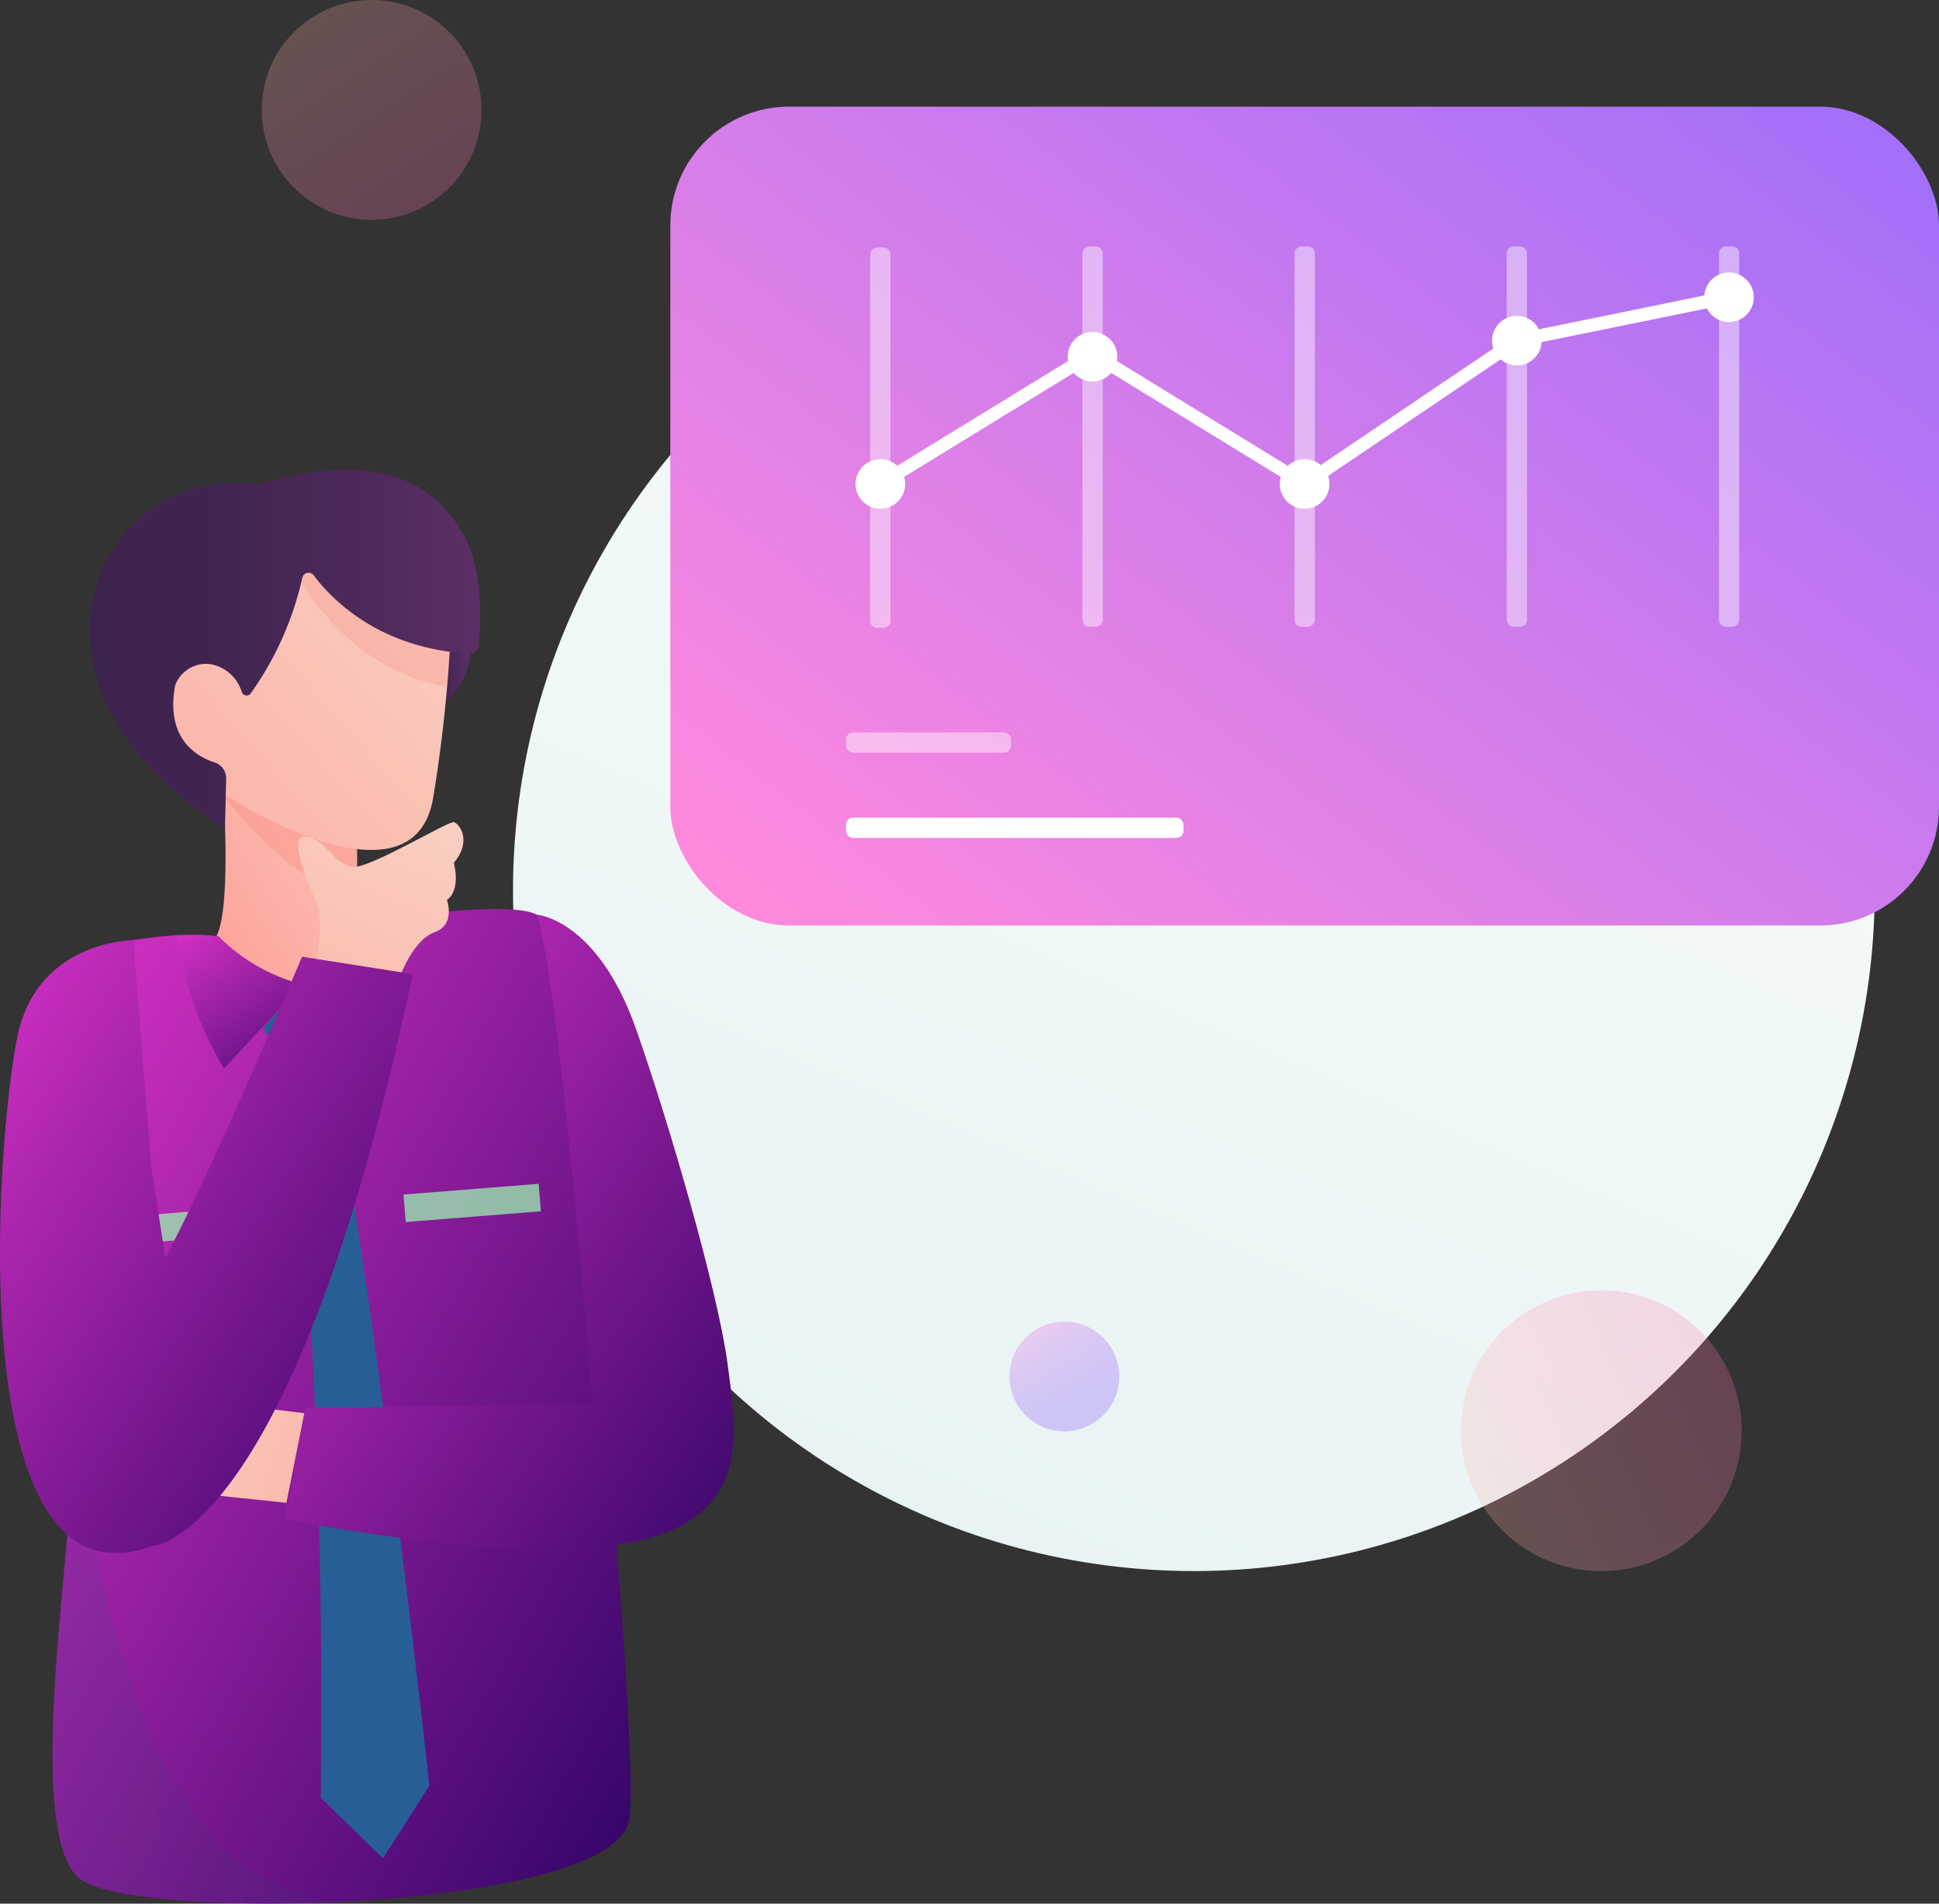 <svg id="onbo_a" xmlns="http://www.w3.org/2000/svg" xmlns:xlink="http://www.w3.org/1999/xlink" width="244.86" height="240.404" viewBox="0 0 244.86 240.404">
  <rect x="0" y="0" width="244.86" height="240.404" fill="#333333" stroke="none"/>
  <defs>
    <linearGradient id="linear-gradient" x1="0.242" y1="1.1" x2="0.885" y2="-0.396" gradientUnits="objectBoundingBox">
      <stop offset="0" stop-color="#e6f2f2"/>
      <stop offset="1" stop-color="#fff"/>
    </linearGradient>
    <linearGradient id="linear-gradient-2" x1="0.152" y1="-0.029" x2="0.924" y2="1.144" gradientUnits="objectBoundingBox">
      <stop offset="0" stop-color="#ffb8aa"/>
      <stop offset="1" stop-color="#ff65bd"/>
    </linearGradient>
    <linearGradient id="linear-gradient-3" x1="0.152" y1="-0.029" x2="0.924" y2="1.143" xlink:href="#linear-gradient-2"/>
    <linearGradient id="linear-gradient-4" x1="0.152" y1="-0.029" x2="0.924" y2="1.143" gradientUnits="objectBoundingBox">
      <stop offset="0" stop-color="#fe89dd"/>
      <stop offset="0.11" stop-color="#e180e6"/>
      <stop offset="0.24" stop-color="#c578ee"/>
      <stop offset="0.39" stop-color="#b072f5"/>
      <stop offset="0.54" stop-color="#a06efa"/>
      <stop offset="0.73" stop-color="#976bfd"/>
      <stop offset="1" stop-color="#956bfe"/>
    </linearGradient>
    <linearGradient id="linear-gradient-5" x1="0.013" y1="0.908" x2="1.156" y2="-0.05" gradientUnits="objectBoundingBox">
      <stop offset="0" stop-color="#fe89dd"/>
      <stop offset="1" stop-color="#956bfe"/>
    </linearGradient>
    <linearGradient id="linear-gradient-6" x1="1.384" y1="-0.266" x2="-0.346" y2="1.022" gradientUnits="objectBoundingBox">
      <stop offset="0" stop-color="#f9d0c2"/>
      <stop offset="1" stop-color="#ff9992"/>
    </linearGradient>
    <linearGradient id="linear-gradient-7" y1="0.5" x2="1" y2="0.5" gradientUnits="objectBoundingBox">
      <stop offset="0" stop-color="#3b234c"/>
      <stop offset="0.34" stop-color="#402450"/>
      <stop offset="0.75" stop-color="#4f2a5c"/>
      <stop offset="1" stop-color="#5c2f67"/>
    </linearGradient>
    <linearGradient id="linear-gradient-8" x1="1.031" y1="-0.056" x2="-0.593" y2="1.452" xlink:href="#linear-gradient-6"/>
    <linearGradient id="linear-gradient-9" x1="0" y1="0.5" x2="1" y2="0.5" xlink:href="#linear-gradient-7"/>
    <linearGradient id="linear-gradient-10" x1="0.037" y1="-0.019" x2="1.106" y2="1.033" gradientUnits="objectBoundingBox">
      <stop offset="0" stop-color="#d932c7"/>
      <stop offset="1" stop-color="#21005d"/>
    </linearGradient>
    <linearGradient id="linear-gradient-11" y1="0.5" x2="1" y2="0.5" gradientUnits="objectBoundingBox">
      <stop offset="0" stop-color="#3f4485"/>
      <stop offset="0.39" stop-color="#3d427f"/>
      <stop offset="0.86" stop-color="#393e70"/>
      <stop offset="1" stop-color="#383d6b"/>
    </linearGradient>
    <linearGradient id="linear-gradient-12" x1="-1.065" y1="-0.007" x2="4.174" y2="1.674" xlink:href="#linear-gradient-6"/>
    <linearGradient id="linear-gradient-14" x1="0.76" y1="-0.153" x2="-1.219" y2="3.293" xlink:href="#linear-gradient-6"/>
  </defs>
  <circle id="Ellipse_14" data-name="Ellipse 14" cx="85.98" cy="85.98" r="85.98" transform="translate(64.784 26.447)" fill="url(#linear-gradient)"/>
  <circle id="Ellipse_15" data-name="Ellipse 15" cx="17.73" cy="17.73" r="17.73" transform="matrix(0.161, -0.987, 0.987, 0.161, 181.858, 195.329)" opacity="0.25" fill="url(#linear-gradient-2)"/>
  <circle id="Ellipse_16" data-name="Ellipse 16" cx="13.88" cy="13.88" r="13.88" transform="translate(33.05)" opacity="0.25" fill="url(#linear-gradient-3)"/>
  <circle id="Ellipse_17" data-name="Ellipse 17" cx="6.93" cy="6.93" r="6.93" transform="translate(127.48 166.9)" opacity="0.35" fill="url(#linear-gradient-4)"/>
  <g id="Group_5677" data-name="Group 5677">
    <rect id="Rectangle_2900" data-name="Rectangle 2900" width="160.21" height="103.41" rx="15" transform="translate(84.65 13.47)" fill="url(#linear-gradient-5)"/>
    <path id="Path_6430" data-name="Path 6430" d="M114.3,61.12a3.13,3.13,0,1,1-3.13-3.13A3.128,3.128,0,0,1,114.3,61.12Z" fill="#fff"/>
    <circle id="Ellipse_18" data-name="Ellipse 18" cx="3.13" cy="3.13" r="3.13" transform="translate(134.83 41.92)" fill="#fff"/>
    <path id="Path_6431" data-name="Path 6431" d="M167.88,61.12a3.13,3.13,0,1,1-3.13-3.13A3.128,3.128,0,0,1,167.88,61.12Z" fill="#fff"/>
    <path id="Path_6432" data-name="Path 6432" d="M194.68,43.02a3.13,3.13,0,1,1-3.13-3.13A3.128,3.128,0,0,1,194.68,43.02Z" fill="#fff"/>
    <circle id="Ellipse_19" data-name="Ellipse 19" cx="3.13" cy="3.13" r="3.13" transform="translate(215.21 34.41)" fill="#fff"/>
    <path id="Path_6433" data-name="Path 6433" d="M111.17,61.95a.829.829,0,0,1-.71-.4.84.84,0,0,1,.27-1.15l26.79-16.43a.848.848,0,0,1,.87,0l26.34,16.15,26.35-17.8a1.011,1.011,0,0,1,.3-.13l26.79-5.48a.832.832,0,0,1,.33,1.63l-26.63,5.44L165.21,61.79a.837.837,0,0,1-.9.02L137.95,45.64,111.59,61.81a.883.883,0,0,1-.44.12Z" fill="#fff"/>
    <rect id="Rectangle_2901" data-name="Rectangle 2901" width="48.04" height="2.56" rx="0.87" transform="translate(112.45 31.26) rotate(90)" fill="#fff" opacity="0.44"/>
    <rect id="Rectangle_2902" data-name="Rectangle 2902" width="48.04" height="2.56" rx="0.87" transform="translate(139.25 31.12) rotate(90)" fill="#fff" opacity="0.44"/>
    <rect id="Rectangle_2903" data-name="Rectangle 2903" width="48.04" height="2.56" rx="0.87" transform="translate(166.04 31.12) rotate(90)" fill="#fff" opacity="0.44"/>
    <rect id="Rectangle_2904" data-name="Rectangle 2904" width="48.04" height="2.56" rx="0.87" transform="translate(192.83 31.12) rotate(90)" fill="#fff" opacity="0.44"/>
    <rect id="Rectangle_2905" data-name="Rectangle 2905" width="48.04" height="2.56" rx="0.87" transform="translate(219.63 31.12) rotate(90)" fill="#fff" opacity="0.44"/>
    <g id="Group_5676" data-name="Group 5676">
      <rect id="Rectangle_2906" data-name="Rectangle 2906" width="42.61" height="2.56" rx="0.87" transform="translate(106.84 103.26)" fill="#fff"/>
      <rect id="Rectangle_2907" data-name="Rectangle 2907" width="20.84" height="2.56" rx="0.87" transform="translate(106.84 92.5)" fill="#fff" opacity="0.44"/>
    </g>
  </g>
  <g id="Group_5679" data-name="Group 5679">
    <g id="Group_5678" data-name="Group 5678">
      <path id="Path_6434" data-name="Path 6434" d="M28.24,100.5s1.04,15.45-1.17,18.14,4.04,6.86,10.04,6.86,10.9-8.33,10.9-8.33-2.94.11-2.94-4.17v-8.32L28.23,100.5Z" fill="url(#linear-gradient-6)"/>
      <path id="Path_6435" data-name="Path 6435" d="M28.34,100.63c.96,1.27,9.03,11.7,16.74,12.37h.09v-8.32L28.6,100.57l-.26-.05v.11Z" fill="#fa8579" opacity="0.34"/>
      <path id="Path_6436" data-name="Path 6436" d="M59.45,81.97a10.052,10.052,0,0,1-3.16,6.76c-3.13,2.85,0-8.75,0-8.75Z" fill="url(#linear-gradient-7)"/>
      <path id="Path_6437" data-name="Path 6437" d="M29.2,100.88s22.86,14.53,25.48,0a182.194,182.194,0,0,0,2.45-29.72H21.85S14.83,95.82,29.2,100.88Z" fill="url(#linear-gradient-8)"/>
      <path id="Path_6438" data-name="Path 6438" d="M56.8,81.95a113.333,113.333,0,0,0-9.92-10.79H37.29l-.12.69s5.74,12.54,19.29,14.89c.23-2.41.21-2.7.34-4.78Z" fill="#fa8579" opacity="0.25"/>
      <path id="Path_6439" data-name="Path 6439" d="M39.62,72.66c2.25,3.01,8.27,9.25,19.69,9.89a1.075,1.075,0,0,0,1.12-.95c.26-2.47.68-9.04-1.63-13.54-4.61-8.98-13.79-10.59-25.92-6.9,0,0-10.29-1.84-16.9,6C7.54,77.17,10.1,93.13,28.41,104.63l.15-6.28a2.119,2.119,0,0,0-1.47-2.07c-2.28-.74-6.21-3.01-4.98-9.7a4.172,4.172,0,0,1,4.35-2.72,5.035,5.035,0,0,1,4.08,3.56.642.642,0,0,0,1.12.15,40.478,40.478,0,0,0,6.52-14.6.815.815,0,0,1,1.45-.31Z" fill="url(#linear-gradient-9)"/>
    </g>
    <path id="Path_6440" data-name="Path 6440" d="M27.71,118.34s2.1,5.79,9.61,5.79,9.72-7.86,9.72-7.86,16.97-2.72,20.72-.77,13.23,104.27,11.7,114.29c-1.77,11.58-62.53,13.02-69.39,7.47s-1.36-38.98-1.19-49.58c.67-41.47.86-34.36.86-34.36L7.65,128.23a8.579,8.579,0,0,1,7.08-9.17c4.53-.78,9.94-1.43,12.97-.73Z" fill="url(#linear-gradient-10)"/>
    <path id="Path_6441" data-name="Path 6441" d="M41.01,240.36c-1.99-.73-4.09-1.55-6.32-2.49-16.34-6.88-23-39.13-25.64-60.45-.05,3.04-.11,6.45-.17,10.27-.17,10.6-5.67,44.03,1.19,49.58,2.85,2.31,16.39,3.37,30.94,3.09Z" opacity="0.16" fill="url(#linear-gradient-11)"/>
    <path id="Path_6442" data-name="Path 6442" d="M38.43,178.47l-7.13-.87-4.41,11.21,9.28.98Z" fill="url(#linear-gradient-12)"/>
    <path id="Path_6443" data-name="Path 6443" d="M27.58,118.21h0a22.867,22.867,0,0,0,8.35,5.4l1.68.62.68-.39a19.938,19.938,0,0,0,7.31-7.28h0l5.11.5h0a40.391,40.391,0,0,1-1.79,15.05l-.03.09-11.14-7.45-9.47,10.2h0a46.566,46.566,0,0,1-5.66-14.99l-.39-1.85,5.36.09Z" fill="url(#linear-gradient-10)"/>
    <path id="Path_6444" data-name="Path 6444" d="M33.2,129.82l3.06,4.43h5.47l2.23-5.34-6.22-4.15Z" fill="#285e96"/>
    <rect id="Rectangle_2908" data-name="Rectangle 2908" width="17.12" height="3.48" transform="translate(50.958 150.857) rotate(-4.54)" fill="#9cfbb1" opacity="0.72"/>
    <rect id="Rectangle_2909" data-name="Rectangle 2909" width="17.12" height="3.48" transform="translate(15.641 153.673) rotate(-4.54)" fill="#9cfbb1" opacity="0.72"/>
    <path id="Path_6445" data-name="Path 6445" d="M36.23,134.25s5,32.99,4.27,92.78l7.87,7.65,5.85-9.17s-6.03-56.19-12.51-91.26H36.24Z" fill="#285e96"/>
    <path id="Path_6446" data-name="Path 6446" d="M39.98,121.11s1.03-4.86-.13-7.45c-.4-.89-3.82-8.34-1.22-8s3.74,3.82,6.08,3.82,11.91-5.82,12.6-5.65,2.35,2.35,0,5.13c0,0,.96,3.39-.87,4.69,0,0,1.13,3.13-1.56,4.08s-4.33,5.5-4.33,5.5L39.98,121.1Z" fill="url(#linear-gradient-14)"/>
    <path id="Path_6447" data-name="Path 6447" d="M16.84,118.73s-12,0-14.59,11.95c-2.71,12.52-7.37,73.31,16.8,64.6,0,0,17.88-.25,33.07-72.26l-13.98-2.2s-11.72,27.87-17.27,38l-1.79-11.65-2.23-28.44Z" fill="url(#linear-gradient-10)"/>
    <path id="Path_6448" data-name="Path 6448" d="M67.76,115.5s7.63.52,12.53,14.37c4.11,11.63,10.36,33.12,11.59,42.38,1.96,14.7,4.74,30.99-55.89,19.6l2.57-14.02,36.28-.59s-4.23-54-7.08-61.73Z" fill="url(#linear-gradient-10)"/>
  </g>
</svg>
